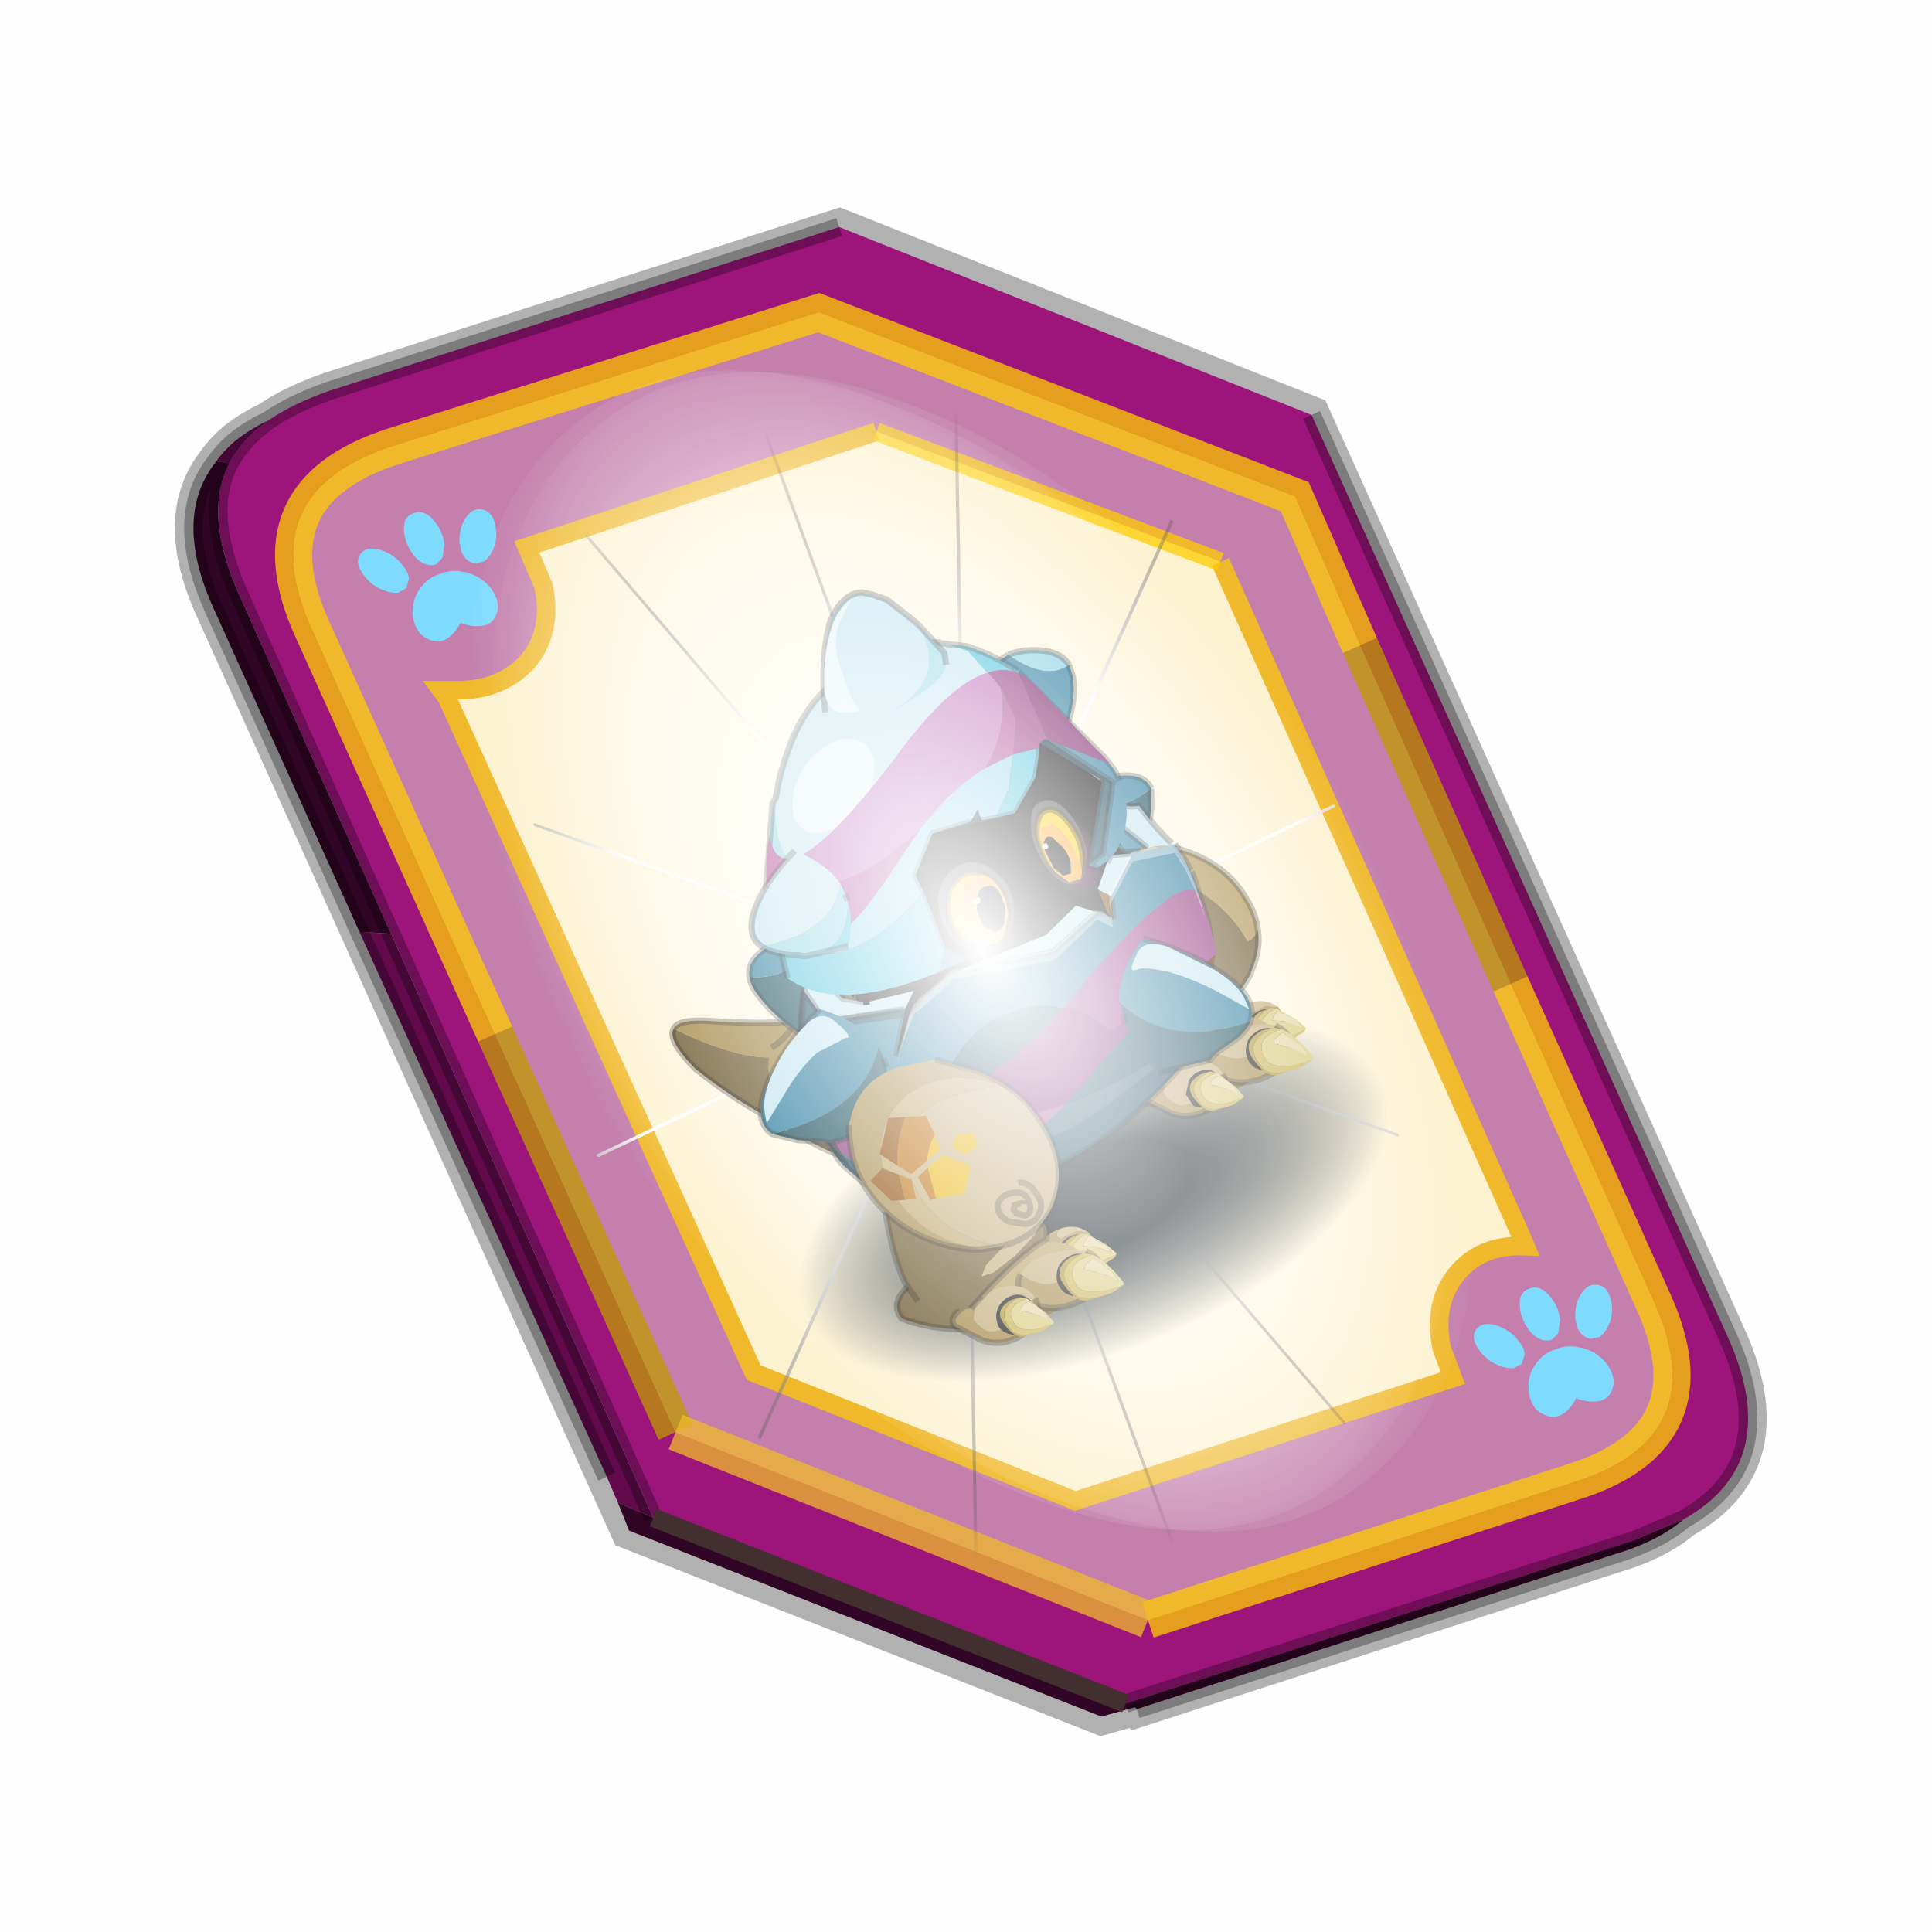 <?xml version='1.0' encoding='UTF-8'?>
<svg xmlns:xlink="http://www.w3.org/1999/xlink" xmlns="http://www.w3.org/2000/svg" version="1.1" width="60px" height="60px" viewBox="0.0 0.0 60.0 60.0"><defs><g id="c1"><path fill="#a58949" stroke="none" d="M-13.55 -7.3 Q-12.95 -7.9 -10.7 -6.9 -6.5 -4.95 -2.75 -4.0 -5.75 0.9 -13.55 -7.3"/><path fill="#6f5c33" stroke="none" d="M-2.75 -4.0 L-2.75 -4.05 -2.05 -3.9 -1.15 -3.25 -0.65 -2.4 -0.65 -2.3 Q0.4 1.05 -0.3 4.05 -0.8 5.8 -2.05 7.55 -2.5 7.6 -3.6 6.9 -9.15 2.95 -13.05 -3.7 -14.35 -6.6 -13.55 -7.3 -5.75 0.9 -2.75 -4.0"/><path fill="none" stroke="#000000" stroke-width="0.5" stroke-opacity="0.302" d="M-2.75 -4.0 L-2.75 -4.05 -2.05 -3.9 -1.15 -3.25 -0.65 -2.4 -0.65 -2.3 Q0.4 1.05 -0.3 4.05 -0.8 5.8 -2.05 7.55 -2.5 7.6 -3.6 6.9 -9.15 2.95 -13.05 -3.7 -14.35 -6.6 -13.55 -7.3 -12.95 -7.9 -10.7 -6.9 -6.5 -4.95 -2.75 -4.0"/></g><g id="c2"><g><use transform="matrix(1.0,0.0,0.0,1.0,0.0,0.0)" xlink:href="#c1"/></g></g><g id="c3"><path fill="#6f5c33" stroke="none" d="M-12.9 0.7 Q-9.65 0.85 -8.25 -0.35 -7.8 -4.0 -6.6 -8.05 -5.5 -8.9 -4.35 -9.2 -1.05 -6.8 -0.25 -2.95 0.7 1.7 -1.9 8.35 L-3.1 9.15 -6.7 8.55 -8.95 7.35 Q-10.9 5.95 -12.65 3.35 L-12.95 2.05 -12.9 1.55 -12.9 0.7"/><path fill="#a58949" stroke="none" d="M-6.6 -8.05 Q-7.8 -4.0 -8.25 -0.35 -9.65 0.85 -12.9 0.7 -12.8 -2.0 -11.7 -3.15 -8.2 -4.0 -6.6 -8.05"/><path fill="none" stroke="#000000" stroke-width="0.5" stroke-opacity="0.302" d="M-12.65 3.35 Q-10.9 5.95 -8.95 7.35 L-6.7 8.55 -3.1 9.15 -1.9 8.35 Q0.7 1.7 -0.25 -2.95 -1.05 -6.8 -4.35 -9.2 -5.5 -8.9 -6.6 -8.05 -8.2 -4.0 -11.7 -3.15"/></g><g id="c4"><g><use transform="matrix(1.0,0.0,0.0,1.0,0.0,0.0)" xlink:href="#c3"/></g></g><radialGradient gradientUnits="userSpaceOnUse" r="819.2" cx="0" cy="0" spreadMethod="pad" gradientTransform="matrix(0.017,0.0,0.0,0.017,0.0,0.0)" id="gradient1"><stop offset="0.333" stop-color="#0e171d"/><stop offset="1.0" stop-color="#101a24" stop-opacity="0.0"/></radialGradient><g id="c5"><path stroke="none" fill="url(#gradient1)" d="M10.4 -10.45 Q14.75 -6.1 14.75 0.0 14.75 6.1 10.4 10.4 6.1 14.75 0.0 14.75 -6.1 14.75 -10.45 10.4 -14.75 6.1 -14.75 0.0 -14.75 -6.1 -10.45 -10.45 -6.1 -14.75 0.0 -14.75 6.1 -14.75 10.4 -10.45"/></g><g id="c6"><g><use transform="matrix(1.0,0.0,0.0,1.0,0.0,0.0)" xlink:href="#c5"/></g></g><g id="c7"><g><use transform="matrix(1.786,0.0,-0.04,0.882,0.0,0.0)" filter="url(#filter4)" xlink:href="#c6"/></g></g><filter id="filter4"><feColorMatrix in="SourceGraphic" type="matrix" values="1.0 0.0 0.0 0.0 0.0 0.0 1.0 0.0 0.0 0.0 0.0 0.0 1.0 0.0 0.0 0.0 0.0 0.0 0.5 0.0" result="cxform"/><feComposite operator="in" in2="SourceGraphic" result="color-xform"/></filter><g id="c8"><path fill="#6f5c33" stroke="none" d="M0.2 6.55 Q-5.55 5.75 -8.9 2.8 -9.75 0.0 -2.8 0.0 3.0 0.35 7.45 3.55 3.85 6.0 0.2 6.55"/><path fill="none" stroke="#000000" stroke-width="0.5" stroke-opacity="0.302" d="M0.2 6.55 Q-5.55 5.75 -8.9 2.8 -9.75 0.0 -2.8 0.0 3.0 0.35 7.45 3.55 3.85 6.0 0.2 6.55"/><path fill="#c2ac78" stroke="none" d="M7.55 1.65 L7.1 1.45 Q6.75 1.1 6.1 1.25 L5.25 1.35 5.05 1.05 Q5.05 0.8 5.3 0.6 L5.55 0.55 Q6.45 0.6 7.05 1.1 L7.55 1.65"/><path fill="#a58949" stroke="none" d="M5.55 0.55 L5.3 0.6 Q5.05 0.8 5.05 1.05 L5.25 1.35 6.1 1.25 Q6.75 1.1 7.1 1.45 L7.55 1.65 7.75 2.45 Q7.75 3.25 7.05 3.75 6.35 4.3 5.35 4.3 4.35 4.25 3.65 3.7 2.95 3.15 2.95 2.35 2.95 1.6 3.65 1.05 4.35 0.55 5.35 0.55 L5.55 0.55"/><path fill="#1e1e1e" stroke="none" d="M7.1 3.65 Q6.7 4.05 6.15 4.05 5.55 4.05 5.15 3.6 4.7 3.25 4.7 2.7 4.7 2.15 5.15 1.7 5.55 1.4 6.15 1.4 6.7 1.4 7.1 1.75 7.6 2.2 7.6 2.75 7.6 3.3 7.1 3.65"/><path fill="#d8ca7c" stroke="none" d="M7.35 1.7 L8.55 3.1 8.95 3.85 9.0 3.95 9.0 4.0 9.0 4.05 Q6.85 4.35 6.1 3.55 5.3 2.05 6.95 1.75 L7.35 1.7 M8.7 3.8 L8.45 3.1 7.4 1.95 7.0 2.15 6.7 2.5 7.05 2.65 Q7.55 2.85 7.95 3.15 L8.7 3.8"/><path fill="#cbb356" stroke="none" d="M9.0 4.05 Q8.8 4.3 8.2 4.35 L8.1 4.4 7.8 4.45 Q6.35 4.5 5.8 3.9 4.5 1.9 6.85 1.5 L7.0 1.55 7.35 1.7 6.95 1.75 Q5.3 2.05 6.1 3.55 6.85 4.35 9.0 4.05"/><path fill="#e3d6a4" stroke="none" d="M8.7 3.8 L7.95 3.15 Q7.55 2.85 7.05 2.65 L6.7 2.5 7.0 2.15 7.4 1.95 8.45 3.1 8.7 3.8"/><path fill="#ae9637" stroke="none" d="M7.8 4.45 L6.45 4.5 Q5.8 4.45 5.2 3.15 4.65 1.85 6.05 1.5 L6.85 1.5 Q4.5 1.9 5.8 3.9 6.35 4.5 7.8 4.45"/><path fill="#b69a5a" stroke="none" d="M-2.85 4.1 L-2.9 3.65 Q-2.9 2.45 -1.55 1.6 -0.15 0.7 1.85 0.7 3.75 0.7 5.2 1.6 6.2 2.25 6.45 3.1 2.8 5.4 -2.85 4.1"/><path fill="#6f5c33" stroke="none" d="M6.45 3.1 L6.55 3.65 Q6.55 4.9 5.2 5.7 3.75 6.6 1.85 6.6 -0.15 6.6 -1.55 5.7 -2.7 5.05 -2.85 4.1 2.8 5.4 6.45 3.1"/><path fill="#a58949" stroke="none" d="M6.8 2.95 L6.95 3.15 Q7.6 3.85 7.45 4.7 7.3 5.55 6.45 6.0 5.6 6.55 4.3 6.55 3.05 6.55 2.1 6.0 1.1 5.45 0.75 4.3 0.55 3.45 1.25 2.85 3.6 6.1 6.8 2.95"/><path fill="#c2ac78" stroke="none" d="M1.25 2.85 L1.7 2.5 Q2.9 1.85 4.6 2.2 6.1 2.45 6.8 2.95 3.6 6.1 1.25 2.85"/><path fill="none" stroke="#000000" stroke-width="0.5" stroke-opacity="0.302" d="M6.8 2.95 L6.95 3.15 Q7.6 3.85 7.45 4.7 7.3 5.55 6.45 6.0 5.6 6.55 4.3 6.55 3.05 6.55 2.1 6.0 1.1 5.45 0.75 4.3 0.55 3.45 1.25 2.85"/><path fill="#1e1e1e" stroke="none" d="M6.5 5.85 L5.25 6.15 Q4.55 6.1 4.05 5.5 3.7 4.95 3.8 4.3 3.95 3.65 4.45 3.2 5.1 2.8 5.8 2.85 6.5 2.95 6.9 3.55 7.35 4.1 7.2 4.75 7.1 5.4 6.5 5.85"/><path fill="#a58949" stroke="none" d="M1.5 5.1 L1.5 5.55 Q1.3 6.4 0.45 6.9 -0.45 7.5 -1.5 7.4 -2.55 7.35 -3.4 6.65 L-4.9 5.05 Q-5.55 4.15 -3.65 3.7 L-2.25 3.45 Q-2.95 3.8 -3.45 4.85 -2.9 7.8 1.5 5.1"/><path fill="#c2ac78" stroke="none" d="M-2.25 3.45 L-0.7 3.35 Q0.35 3.45 1.0 4.05 1.45 4.55 1.5 5.1 -2.9 7.8 -3.45 4.85 -2.95 3.8 -2.25 3.45"/><path fill="none" stroke="#000000" stroke-width="0.5" stroke-opacity="0.302" d="M1.5 5.1 L1.5 5.55 Q1.3 6.4 0.45 6.9 -0.45 7.5 -1.5 7.4 -2.55 7.35 -3.4 6.65 L-4.9 5.05 Q-5.55 4.15 -3.65 3.7 L-2.25 3.45"/><path fill="#1e1e1e" stroke="none" d="M0.55 6.8 L-0.6 7.1 Q-1.2 7.05 -1.6 6.65 L-1.85 5.6 -1.2 4.6 Q-0.65 4.2 -0.05 4.25 0.6 4.3 0.95 4.75 1.3 5.25 1.2 5.85 L0.55 6.8"/><path fill="#d8ca7c" stroke="none" d="M7.15 3.4 Q7.8 4.0 8.35 5.3 L8.7 6.25 8.7 6.4 8.7 6.55 Q6.0 6.6 5.2 5.5 4.6 3.5 6.6 3.4 L7.15 3.4 M6.6 3.85 Q6.2 4.0 6.2 4.3 L6.6 4.55 7.6 5.3 8.4 6.15 8.2 5.3 7.15 3.7 6.6 3.85"/><path fill="#cbb356" stroke="none" d="M7.2 6.8 Q5.3 6.75 4.75 5.95 3.55 3.3 6.5 3.05 L6.75 3.15 7.15 3.4 6.6 3.4 Q4.6 3.5 5.2 5.5 6.0 6.6 8.7 6.55 L7.65 6.8 7.5 6.8 7.2 6.8"/><path fill="#e3d6a4" stroke="none" d="M6.6 3.85 L7.15 3.7 8.2 5.3 8.4 6.15 7.6 5.3 6.6 4.55 6.2 4.3 Q6.2 4.0 6.6 3.85"/><path fill="#ae9637" stroke="none" d="M7.2 6.8 L5.5 6.7 Q4.65 6.55 4.2 4.9 3.75 3.25 5.65 2.95 L6.5 3.05 Q3.55 3.3 4.75 5.95 5.3 6.75 7.2 6.8"/><path fill="#d8ca7c" stroke="none" d="M1.1 4.85 L2.1 6.45 2.4 7.25 2.45 7.35 2.4 7.45 Q0.15 7.55 -0.5 6.6 -1.0 4.95 0.65 4.85 L1.1 4.85 M0.65 5.2 Q0.3 5.35 0.3 5.6 L0.65 5.8 1.5 6.45 2.15 7.15 2.0 6.45 Q1.75 5.7 1.1 5.1 L0.65 5.2"/><path fill="#cbb356" stroke="none" d="M1.15 7.7 Q-0.4 7.65 -0.9 6.95 -1.85 4.75 0.6 4.55 L0.75 4.65 1.1 4.85 0.65 4.85 Q-1.0 4.95 -0.5 6.6 0.15 7.55 2.4 7.45 L1.5 7.7 1.4 7.7 1.15 7.7"/><path fill="#e3d6a4" stroke="none" d="M0.65 5.2 L1.1 5.1 Q1.75 5.7 2.0 6.45 L2.15 7.15 1.5 6.45 0.65 5.8 0.3 5.6 Q0.3 5.35 0.65 5.2"/><path fill="#ae9637" stroke="none" d="M1.15 7.7 L-0.25 7.6 Q-0.95 7.45 -1.35 6.1 -1.75 4.75 -0.15 4.5 L0.6 4.55 Q-1.85 4.75 -0.9 6.95 -0.4 7.65 1.15 7.7"/></g><g id="c9"><g><use transform="matrix(1.0,0.0,0.0,1.0,0.0,0.0)" xlink:href="#c8"/></g></g><g id="c10"><path fill="#6f5c33" stroke="none" d="M-5.6 6.9 L-6.05 5.45 Q-6.25 3.4 -5.5 0.2 -0.45 -0.2 4.75 0.2 L5.15 4.45 Q6.65 4.8 5.75 6.05 3.15 6.4 -1.9 8.7 -3.95 8.25 -5.6 6.9"/><path fill="none" stroke="#000000" stroke-width="0.5" stroke-opacity="0.302" d="M-5.6 6.9 L-6.05 5.45 Q-6.25 3.4 -5.5 0.2 -0.45 -0.2 4.75 0.2 L5.15 4.45 Q6.65 4.8 5.75 6.05 3.15 6.4 -1.9 8.7"/><path fill="#c2ac78" stroke="none" d="M2.55 5.4 L4.7 4.8 5.7 4.9 5.0 5.5 2.95 6.35 0.85 6.9 -0.15 6.85 0.55 6.2 2.55 5.4"/></g><g id="c11"><g><use transform="matrix(1.0,0.0,0.0,1.0,0.0,0.0)" xlink:href="#c10"/></g></g><g id="c12"><path fill="#b19657" stroke="none" d="M8.9 10.6 Q8.25 11.25 7.8 11.15 7.35 7.8 4.5 4.7 0.8 0.85 2.7 0.7 L4.85 2.0 5.25 2.3 Q8.35 4.65 8.9 7.9 9.2 9.35 8.9 10.6"/><path fill="#6f5c33" stroke="none" d="M2.7 0.7 Q0.8 0.85 4.5 4.7 7.35 7.8 7.8 11.15 8.25 11.25 8.9 10.6 8.55 12.15 7.35 13.4 L7.05 13.75 6.8 13.95 Q5.35 15.2 3.1 15.55 L1.5 15.65 Q-2.15 15.65 -5.25 13.35 -8.25 11.0 -8.9 7.8 -9.35 5.5 -7.85 2.8 L-7.4 2.25 Q-5.15 0.0 -1.5 0.0 L1.85 0.45 2.2 0.5 2.7 0.7"/><path fill="none" stroke="#000000" stroke-width="0.5" stroke-opacity="0.302" d="M8.9 10.6 Q9.2 9.35 8.9 7.9 8.35 4.65 5.25 2.3 L4.85 2.0 2.7 0.7 2.2 0.5 M-7.85 2.8 Q-9.35 5.5 -8.9 7.8 -8.25 11.0 -5.25 13.35 -2.15 15.65 1.5 15.65 L3.1 15.55 Q5.35 15.2 6.8 13.95 L7.05 13.75 7.35 13.4 Q8.55 12.15 8.9 10.6"/></g><g id="c13"><g><use transform="matrix(1.0,0.0,0.0,1.0,0.0,0.0)" xlink:href="#c12"/></g></g><g id="c14"><path fill="#194d5d" stroke="none" d="M0.0 -3.95 L2.35 -4.5 Q5.25 -1.2 9.25 -2.5 L8.7 -1.0 Q7.3 1.75 3.55 4.7 0.05 0.5 0.0 -3.95"/><path fill="#2e7e9f" stroke="none" d="M9.25 -2.5 Q5.25 -1.2 2.35 -4.5 4.6 -4.9 6.7 -4.45 9.15 -4.0 9.25 -2.5"/><path fill="none" stroke="#000000" stroke-width="0.5" stroke-opacity="0.302" d="M2.35 -4.5 L0.0 -3.95 M3.55 4.7 Q7.3 1.75 8.7 -1.0 L9.25 -2.5 M2.35 -4.5 Q4.6 -4.9 6.7 -4.45 9.15 -4.0 9.25 -2.5"/></g><g id="c15"><g><use transform="matrix(1.0,0.0,0.0,1.0,0.0,0.0)" xlink:href="#c14"/></g></g><g id="c16"><path fill="#194d5d" stroke="none" d="M-4.95 4.75 Q-7.8 1.5 -8.6 -1.4 -8.85 -2.3 -8.7 -2.95 -5.35 -1.3 -2.05 -4.35 -0.95 -4.15 0.0 -3.65 -0.9 0.8 -4.95 4.75"/><path fill="#2e7e9f" stroke="none" d="M-2.05 -4.35 Q-5.35 -1.3 -8.7 -2.95 -8.4 -4.4 -6.15 -4.7 L-2.05 -4.35"/><path fill="none" stroke="#000000" stroke-width="0.5" stroke-opacity="0.302" d="M-8.7 -2.95 Q-8.85 -2.3 -8.6 -1.4 -7.8 1.5 -4.95 4.75 M0.0 -3.65 Q-0.95 -4.15 -2.05 -4.35 M-8.7 -2.95 Q-8.4 -4.4 -6.15 -4.7 L-2.05 -4.35"/></g><g id="c17"><g><use transform="matrix(1.0,0.0,0.0,1.0,0.0,0.0)" xlink:href="#c16"/></g></g><g id="c18"><path fill="#090909" stroke="none" d="M12.2 -8.15 L12.0 -6.95 11.85 -4.5 11.95 -4.2 Q12.35 -2.95 12.45 -0.9 12.6 5.6 8.9 7.3 5.2 8.95 0.05 8.95 -5.1 8.95 -8.75 7.3 -10.05 6.75 -10.85 5.85 L-11.0 6.05 -10.85 5.8 Q-12.4 4.05 -12.3 1.15 L-12.05 -0.7 -12.05 -0.75 Q-12.4 -1.25 -12.45 -2.35 L-12.55 -5.05 -12.75 -6.15 -12.75 -6.25 Q2.95 -10.4 12.2 -8.15 M-10.85 5.85 L-10.85 5.8 -10.85 5.85"/><path fill="#c2e5ee" stroke="none" d="M12.0 -6.95 L12.2 -8.15 12.45 -8.15 Q13.45 -7.1 14.55 -6.9 15.25 -4.55 15.95 -3.15 L14.0 -3.5 12.0 -6.95 M-12.75 -6.15 L-12.55 -5.05 -14.15 -4.25 -14.15 -4.2 -16.0 -4.45 -12.75 -6.15"/><path fill="#2e7e9f" stroke="none" d="M-12.55 -5.05 L-12.45 -2.35 Q-12.4 -1.25 -12.05 -0.75 L-12.05 -0.7 -13.45 -1.85 -14.15 -4.2 -14.15 -4.25 -12.55 -5.05 M11.95 -4.2 L11.85 -4.5 12.0 -6.95 14.0 -3.5 11.95 -4.2"/><path fill="none" stroke="#000000" stroke-width="0.5" d="M12.0 -6.95 L12.2 -8.15 M-12.75 -6.25 L-12.75 -6.15 -12.55 -5.05 -12.45 -2.35 Q-12.4 -1.25 -12.05 -0.75 M11.85 -4.5 L12.0 -6.95"/><path fill="none" stroke="#000000" stroke-width="0.5" stroke-opacity="0.302" d="M-12.05 -0.75 L-12.05 -0.7 -12.3 1.15 Q-12.4 4.05 -10.85 5.8 L-10.85 5.85 Q-10.05 6.75 -8.75 7.3 -5.1 8.95 0.05 8.95 5.2 8.95 8.9 7.3 12.6 5.6 12.45 -0.9 12.35 -2.95 11.95 -4.2 L11.85 -4.5 M12.0 -6.95 L14.0 -3.5 M15.95 -3.15 Q15.25 -4.55 14.55 -6.9 13.45 -7.1 12.45 -8.15 M-14.15 -4.2 L-14.15 -4.25 -12.55 -5.05 M-16.0 -4.45 L-12.75 -6.15"/></g><g id="c19"><g><use transform="matrix(1.0,0.0,0.0,1.0,0.0,0.0)" xlink:href="#c18"/></g></g><g id="c20"><path fill="#090909" stroke="none" d="M11.4 5.75 L11.35 7.65 Q0.3 16.9 -13.15 6.5 -12.8 -3.05 -8.2 -8.65 0.05 -14.85 6.75 -9.7 8.6 -8.75 9.7 -6.15 L13.15 -0.4 11.4 5.75"/></g><g id="c21"><g><use transform="matrix(1.0,0.0,0.0,1.0,0.0,0.0)" xlink:href="#c20"/></g></g><radialGradient gradientUnits="userSpaceOnUse" r="819.2" cx="0" cy="0" spreadMethod="pad" gradientTransform="matrix(-0.002,-0.004,-0.002,0.003,-0.15,0.1)" id="gradient2"><stop offset="0.431" stop-color="#610e51"/><stop offset="1.0" stop-color="#402f3b" stop-opacity="0.0"/></radialGradient><g id="c22"><path stroke="none" fill="url(#gradient2)" d="M-2.75 -0.75 Q-2.7 0.95 -1.95 2.35 -1.15 3.85 -0.15 4.25 0.95 4.7 1.65 3.85 2.35 2.95 2.25 1.35 2.25 -0.35 1.45 -1.85 0.75 -3.3 -0.35 -3.7 -1.35 -4.1 -2.05 -3.25 -2.75 -2.4 -2.75 -0.75"/><path fill="#474747" stroke="none" d="M0.35 -2.85 Q0.8 -1.95 0.9 -0.7 0.9 0.5 0.5 1.3 0.1 2.2 -0.55 2.15 -1.2 2.1 -1.7 1.25 -2.2 0.35 -2.2 -0.9 -2.25 -2.15 -1.8 -2.95 -1.35 -3.75 -0.75 -3.75 -0.05 -3.7 0.35 -2.85 M1.25 -0.9 Q1.2 -2.45 0.6 -3.55 0.0 -4.6 -0.8 -4.5 -1.55 -4.65 -2.1 -3.55 -2.6 -2.5 -2.55 -1.1 -2.5 0.4 -1.95 1.45 -1.35 2.55 -0.6 2.6 0.2 2.6 0.75 1.5 1.3 0.55 1.25 -0.9"/><path fill="#ffcc00" stroke="none" d="M0.35 -2.85 Q-0.05 -3.7 -0.75 -3.75 -1.35 -3.75 -1.8 -2.95 -2.25 -2.15 -2.2 -0.9 -2.2 0.35 -1.7 1.25 -1.2 2.1 -0.55 2.15 0.1 2.2 0.5 1.3 0.9 0.5 0.9 -0.7 0.8 -1.95 0.35 -2.85"/><path fill="none" stroke="#332300" stroke-width="0.5" stroke-opacity="0.541" d="M0.35 -2.85 Q0.8 -1.95 0.9 -0.7 0.9 0.5 0.5 1.3 0.1 2.2 -0.55 2.15 -1.2 2.1 -1.7 1.25 -2.2 0.35 -2.2 -0.9 -2.25 -2.15 -1.8 -2.95 -1.35 -3.75 -0.75 -3.75 -0.05 -3.7 0.35 -2.85"/><path fill="#ffa226" stroke="none" d="M-1.65 -2.55 Q-2.05 -2.2 -2.05 -1.05 -2.15 -0.2 -1.9 0.7 L-1.85 0.85 -1.75 1.25 -1.05 2.3 -0.1 2.4 Q0.3 2.0 0.35 1.05 L0.15 -0.85 0.1 -1.0 Q-0.25 -2.1 -0.7 -2.5 L-1.65 -2.55"/><path fill="#000000" stroke="none" d="M-0.5 -0.45 L-0.55 -0.55 -1.05 -1.55 Q-1.4 -1.85 -1.65 -1.55 -2.0 -1.35 -1.95 -0.6 L-1.8 0.65 -1.8 0.7 -1.8 0.8 -1.3 1.65 -0.65 1.7 -0.35 0.8 Q-0.3 0.15 -0.5 -0.45 M-0.9 -0.15 L-0.9 -0.1 -0.9 -0.2 -0.9 -0.15"/><path fill="#1d5bb8" stroke="none" d="M-0.9 -0.15 L-0.9 -0.2 -0.9 -0.1 -0.9 -0.15"/><path fill="#ffffff" stroke="none" d="M-1.95 -0.9 L-1.8 -0.8 -1.6 -0.9 -1.6 -1.1 -1.65 -1.25 -1.85 -1.3 -2.0 -1.25 -2.1 -1.05 -1.95 -0.9"/></g><g id="c23"><g><use transform="matrix(1.0,0.0,0.0,1.0,0.0,0.0)" xlink:href="#c22"/></g></g><radialGradient gradientUnits="userSpaceOnUse" r="819.2" cx="0" cy="0" spreadMethod="pad" gradientTransform="matrix(0.002,-0.005,0.004,0.002,0.0,0.05)" id="gradient3"><stop offset="0.431" stop-color="#610e51"/><stop offset="1.0" stop-color="#402f3b" stop-opacity="0.0"/></radialGradient><g id="c24"><path stroke="none" fill="url(#gradient3)" d="M3.65 -1.9 Q4.0 -0.2 3.15 1.5 2.35 3.25 0.85 4.1 -0.7 5.0 -1.95 4.45 -3.2 3.95 -3.5 2.3 -3.8 0.65 -3.0 -1.1 -2.15 -2.85 -0.65 -3.65 0.8 -4.55 2.05 -4.0 3.3 -3.45 3.65 -1.9"/><path fill="#ffcc00" stroke="none" d="M-2.1 -2.4 Q-1.6 -3.4 -0.65 -3.75 0.25 -4.05 1.15 -3.45 2.0 -2.85 2.2 -1.65 2.4 -0.4 1.9 0.7 1.35 1.75 0.35 2.05 -0.55 2.4 -1.4 1.7 -2.2 1.1 -2.45 -0.05 -2.65 -1.3 -2.1 -2.4"/><path fill="#474747" stroke="none" d="M-3.05 -0.1 Q-3.3 -1.6 -2.7 -2.95 -1.95 -4.25 -0.8 -4.55 0.4 -4.95 1.45 -4.2 2.45 -3.35 2.75 -1.95 3.0 -0.5 2.35 0.8 1.65 2.1 0.5 2.5 -0.7 2.8 -1.75 2.0 -2.8 1.25 -3.05 -0.1 M-2.1 -2.4 Q-2.65 -1.3 -2.45 -0.05 -2.2 1.1 -1.4 1.7 -0.55 2.4 0.35 2.05 1.35 1.75 1.9 0.7 2.4 -0.4 2.2 -1.65 2.0 -2.85 1.15 -3.45 0.25 -4.05 -0.65 -3.75 -1.6 -3.4 -2.1 -2.4"/><path fill="none" stroke="#332300" stroke-width="0.5" stroke-opacity="0.541" d="M-2.1 -2.4 Q-2.65 -1.3 -2.45 -0.05 -2.2 1.1 -1.4 1.7 -0.55 2.4 0.35 2.05 1.35 1.75 1.9 0.7 2.4 -0.4 2.2 -1.65 2.0 -2.85 1.15 -3.45 0.25 -4.05 -0.65 -3.75 -1.6 -3.4 -2.1 -2.4"/><path fill="#ffa226" stroke="none" d="M1.05 -3.3 Q1.75 -3.1 2.05 -2.0 2.35 -1.2 2.15 -0.2 L2.1 -0.05 2.05 0.4 1.25 1.7 Q0.6 2.4 -0.15 2.15 -0.8 1.95 -1.15 1.1 L-1.3 -0.85 -1.25 -1.0 -0.4 -2.85 Q0.35 -3.45 1.05 -3.3"/><path fill="#000000" stroke="none" d="M-0.2 -0.75 L-0.2 -0.85 0.4 -2.05 Q0.9 -2.5 1.3 -2.3 1.8 -2.3 2.0 -1.55 L2.05 -0.25 2.0 -0.2 2.0 -0.1 1.5 0.95 Q1.05 1.4 0.55 1.3 L-0.15 0.6 -0.2 -0.75 M0.45 -0.6 L0.5 -0.65 0.45 -0.6"/><path fill="#1d5bb8" stroke="none" d="M0.45 -0.6 L0.5 -0.65 0.45 -0.6"/><path fill="#ffffff" stroke="none" d="M0.35 -1.4 Q0.25 -1.25 0.05 -1.25 L-0.2 -1.25 -0.35 -1.45 -0.25 -1.6 0.0 -1.75 0.3 -1.75 0.4 -1.55 0.35 -1.4"/></g><g id="c25"><g><use transform="matrix(1.0,0.0,0.0,1.0,0.0,0.0)" xlink:href="#c24"/></g></g><g id="c26"><path fill="#2e7e9f" stroke="none" d="M13.65 -10.5 L17.05 -10.0 17.2 -9.5 17.15 -9.35 17.35 -8.65 17.5 -7.6 17.5 -7.45 17.55 -7.2 Q17.5 -0.9 6.65 2.25 4.0 -2.45 -0.35 -2.0 -3.8 -2.2 -7.15 1.45 -13.45 0.85 -16.75 -4.85 -16.05 -7.15 -14.8 -9.65 L-14.85 -9.45 -14.15 -6.6 -7.8 -5.3 -9.8 -2.0 -8.55 -3.45 -7.65 -4.65 -6.45 -5.45 -3.3 -6.65 4.95 -5.4 9.3 -7.1 9.75 -6.8 10.1 -6.45 10.25 -6.3 10.35 -6.15 10.8 -7.9 13.65 -10.5"/><path fill="#c2e5ee" stroke="none" d="M10.0 -8.8 L11.45 -10.55 11.95 -10.95 11.95 -11.0 13.65 -10.5 10.8 -7.9 10.0 -8.8 M-14.8 -9.65 L-14.8 -9.75 -12.95 -9.65 -12.2 -7.85 -10.75 -7.0 -10.25 -6.85 -6.65 -6.4 -7.8 -5.3 -14.15 -6.6 -14.85 -9.45 -14.8 -9.65 M-3.3 -6.65 L4.85 -6.85 7.9 -8.2 9.3 -7.1 4.95 -5.4 -3.3 -6.65"/><path fill="#6d3d0b" stroke="none" d="M10.1 -6.45 L10.0 -8.8 10.8 -7.9 10.35 -6.15 10.3 -6.4 10.25 -6.3 10.1 -6.45"/><path fill="#194d5d" stroke="none" d="M17.55 -7.2 L17.35 -3.4 Q17.0 -0.75 15.5 1.75 14.3 4.35 13.1 5.5 11.9 6.7 7.6 8.55 3.3 10.45 -2.4 10.9 -8.15 11.25 -12.1 9.0 -16.05 6.75 -15.85 6.5 L-16.9 4.6 -16.9 4.5 -16.95 4.45 -16.95 4.35 -17.05 4.1 Q-18.05 -0.1 -16.75 -4.85 -13.45 0.85 -7.15 1.45 -3.8 -2.2 -0.35 -2.0 4.0 -2.45 6.65 2.25 17.5 -0.9 17.55 -7.2"/><path fill="none" stroke="#000000" stroke-width="0.5" stroke-opacity="0.302" d="M11.45 -10.55 L11.95 -10.95 M11.95 -11.0 L13.65 -10.5 M17.05 -10.0 L17.2 -9.5 M17.15 -9.35 L17.35 -8.65 17.5 -7.6 M17.5 -7.45 L17.55 -7.2 17.35 -3.4 Q17.0 -0.75 15.5 1.75 14.3 4.35 13.1 5.5 11.9 6.7 7.6 8.55 3.3 10.45 -2.4 10.9 -8.15 11.25 -12.1 9.0 -16.05 6.75 -15.85 6.5 L-16.9 4.6 M-16.9 4.5 L-16.95 4.45 -16.95 4.35 -17.05 4.1 Q-18.05 -0.1 -16.75 -4.85 -16.05 -7.15 -14.8 -9.65 L-14.8 -9.75 M-12.95 -9.65 L-12.2 -7.85 -10.75 -7.0 M-7.8 -5.3 L-9.8 -2.0 -8.55 -3.45 M-7.65 -4.65 L-6.45 -5.45 M9.3 -7.1 L9.75 -6.8 10.1 -6.45 10.25 -6.3 M10.35 -6.15 L10.8 -7.9 M9.3 -7.1 L4.95 -5.4 -3.3 -6.65 M10.35 -6.15 L10.25 -6.3 M-7.8 -5.3 L-14.15 -6.6 -14.85 -9.45 -14.8 -9.65"/><path fill="none" stroke="#000000" stroke-width="0.5" d="M11.95 -10.95 L11.95 -11.0 M-10.75 -7.0 L-10.25 -6.85"/><path fill="#92347e" stroke="none" d="M4.25 -1.0 L4.35 -1.05 Q9.8 -4.2 12.95 -5.45 L15.15 -6.15 Q16.9 -6.55 17.35 -5.75 L17.45 -4.9 Q17.45 -2.65 17.05 -0.6 L14.95 0.15 14.7 0.2 Q13.55 0.3 11.7 1.15 L6.9 2.15 Q5.9 0.15 4.25 -1.0 M1.65 6.3 Q-2.25 8.15 -5.45 8.7 L-6.15 8.8 Q-10.25 8.35 -13.4 6.35 -12.05 6.25 -10.65 1.9 L-10.6 1.9 Q-5.8 6.2 1.65 6.3"/><path fill="#6c2206" fill-opacity="0.792" d="M17.05 -0.6 L16.15 0.45 Q15.85 0.05 14.95 0.15 L17.05 -0.6"/><path fill="#7a226a" stroke="none" d="M11.7 1.15 Q8.5 2.4 3.4 5.4 L1.8 6.2 1.65 6.3 Q-5.8 6.2 -10.6 1.9 -5.05 3.9 4.25 -1.0 5.9 0.15 6.9 2.15 L11.7 1.15 M-6.15 8.8 Q-12.0 9.5 -15.35 5.65 L-17.1 2.9 -17.5 2.0 Q-17.5 -1.25 -17.1 -4.75 L-14.85 -1.3 -14.5 -0.8 Q-12.9 1.1 -10.65 1.9 -12.05 6.25 -13.4 6.35 -10.25 8.35 -6.15 8.8"/><path fill="#ffffff" fill-opacity="0.102" d="M1.1 8.35 L-4.75 8.85 Q-9.55 9.0 -11.45 8.2 -14.0 7.2 -15.55 5.1 -17.1 3.85 -17.25 2.15 L-17.25 2.1 Q-17.3 0.25 -16.6 -1.9 L-8.9 3.45 Q-7.0 4.7 -4.9 5.4 -0.75 6.75 4.15 6.35 8.4 6.1 13.15 4.55 6.95 7.35 1.1 8.35"/><path fill="#ffffff" fill-opacity="0.4" d="M17.05 -10.15 L17.0 -9.8 17.15 -9.7 17.15 -9.55 17.1 -9.4 17.3 -8.85 Q17.6 -6.1 17.2 -3.6 17.35 -5.75 17.1 -8.05 L16.9 -8.65 16.95 -8.85 16.95 -8.95 16.85 -8.95 16.85 -9.35 13.4 -9.9 10.6 -7.4 10.4 -6.7 10.45 -7.35 10.75 -8.15 13.6 -10.65 17.05 -10.15 M-3.3 -6.9 L4.9 -5.55 9.2 -7.3 9.75 -7.0 10.1 -6.4 10.3 -6.35 10.05 -5.55 9.45 -6.15 9.1 -6.55 4.75 -4.7 -3.4 -6.15 Q-3.8 -5.9 -4.25 -5.8 L-4.35 -5.7 -6.7 -4.85 -6.8 -4.8 -7.2 -4.7 -7.85 -4.05 -10.0 -1.4 -7.65 -4.75 -7.0 -5.4 Q-6.8 -5.4 -6.65 -5.55 L-6.55 -5.65 -4.2 -6.45 -3.3 -6.9"/><path fill="#000000" fill-opacity="0.4" d="M-15.3 -9.3 L-15.15 -9.5 -14.9 -9.55 -14.15 -6.85 -7.85 -5.45 -8.25 -4.7 -14.25 -6.05 Q-18.45 -3.2 -16.25 5.4 L-17.1 3.9 Q-17.6 2.85 -17.55 -1.15 -17.5 -5.15 -15.3 -9.2 L-15.3 -9.3"/></g><g id="c27"><g><use transform="matrix(1.0,0.0,0.0,1.0,0.0,0.0)" xlink:href="#c26"/></g></g><g id="c28"><path fill="#2e7e9f" stroke="none" d="M-3.4 -5.35 Q-0.7 -3.3 -0.05 -0.85 -3.05 3.65 -10.5 2.65 -11.4 1.4 -10.1 -0.45 -7.9 -3.25 -3.4 -5.35"/><path fill="#194d5d" stroke="none" d="M-0.05 -0.85 L0.0 0.15 -0.05 0.9 Q-0.2 2.9 -1.75 5.25 L-6.35 5.0 -7.15 4.55 -8.75 3.85 -10.5 2.65 Q-3.05 3.65 -0.05 -0.85"/><path fill="none" stroke="#000000" stroke-width="0.5" stroke-opacity="0.302" d="M0.0 0.15 L-0.05 0.9 M-1.75 5.25 L-6.35 5.0 -7.15 4.55 -8.75 3.85 -10.5 2.65 Q-11.4 1.4 -10.1 -0.45 -7.9 -3.25 -3.4 -5.35"/><path fill="#c2e5ee" stroke="none" d="M-2.5 -3.8 Q-3.25 -5.45 -5.1 -4.45 -7.0 -3.55 -8.45 -2.15 -9.9 -0.8 -10.35 0.45 L-10.6 1.7 -8.6 0.15 Q-6.65 -1.45 -4.85 -2.15 L-2.3 -2.45 Q-1.6 -2.15 -2.5 -3.8"/></g><g id="c29"><g><use transform="matrix(1.0,0.0,0.0,1.0,0.0,0.0)" xlink:href="#c28"/></g></g><g id="c30"><path fill="#2e7e9f" stroke="none" d="M9.45 3.75 Q2.5 3.55 0.15 -1.45 1.05 -3.8 3.75 -5.5 7.7 -2.55 9.35 0.4 10.45 2.55 9.45 3.75"/><path fill="#194d5d" stroke="none" d="M0.1 -0.4 L0.15 -1.45 Q2.5 3.55 9.45 3.75 8.9 4.35 7.8 4.7 L6.2 5.1 Q5.7 5.25 5.4 5.5 L1.1 5.0 Q-0.1 2.45 0.0 0.35 L0.1 -0.4"/><path fill="none" stroke="#000000" stroke-width="0.5" stroke-opacity="0.302" d="M0.1 -0.4 L0.0 0.35 M1.1 5.0 L5.4 5.5 Q5.7 5.25 6.2 5.1 L7.8 4.7 Q8.9 4.35 9.45 3.75 M3.75 -5.5 Q7.7 -2.55 9.35 0.4 10.45 2.55 9.45 3.75"/><path fill="#c2e5ee" stroke="none" d="M2.75 -4.4 Q3.7 -5.55 5.4 -4.15 L8.25 -1.1 Q9.45 0.5 9.65 1.7 L9.7 2.8 8.05 0.85 Q6.4 -1.05 4.75 -2.25 3.05 -3.4 2.35 -3.35 1.6 -3.35 2.75 -4.4"/></g><g id="c31"><g><use transform="matrix(1.0,0.0,0.0,1.0,0.0,0.0)" xlink:href="#c30"/></g></g><g id="c32"><path fill="#6f5c33" stroke="none" d="M0.2 6.55 Q-5.55 5.75 -8.9 2.8 -9.75 0.0 -2.8 0.0 3.0 0.35 7.45 3.55 3.85 6.0 0.2 6.55"/><path fill="none" stroke="#000000" stroke-width="0.5" stroke-opacity="0.302" d="M0.2 6.55 Q-5.55 5.75 -8.9 2.8 -9.75 0.0 -2.8 0.0 3.0 0.35 7.45 3.55 3.85 6.0 0.2 6.55"/><path fill="#a58949" stroke="none" d="M5.55 0.55 L5.3 0.6 Q5.05 0.8 5.05 1.05 L5.25 1.35 6.1 1.25 Q6.75 1.1 7.1 1.45 L7.55 1.65 7.75 2.45 Q7.75 3.25 7.05 3.75 6.35 4.3 5.35 4.3 4.35 4.25 3.65 3.7 2.95 3.15 2.95 2.35 2.95 1.6 3.65 1.05 4.35 0.55 5.35 0.55 L5.55 0.55"/><path fill="#c2ac78" stroke="none" d="M7.55 1.65 L7.1 1.45 Q6.75 1.1 6.1 1.25 L5.25 1.35 5.05 1.05 Q5.05 0.8 5.3 0.6 L5.55 0.55 Q6.45 0.6 7.05 1.1 L7.55 1.65"/><path fill="#1e1e1e" stroke="none" d="M7.1 3.65 Q6.7 4.05 6.15 4.05 5.55 4.05 5.15 3.6 4.7 3.25 4.7 2.7 4.7 2.15 5.15 1.7 5.55 1.4 6.15 1.4 6.7 1.4 7.1 1.75 7.6 2.2 7.6 2.75 7.6 3.3 7.1 3.65"/><path fill="#d8ca7c" stroke="none" d="M7.35 1.7 L8.55 3.1 8.95 3.85 9.0 3.95 9.0 4.0 9.0 4.05 Q6.85 4.35 6.1 3.55 5.3 2.05 6.95 1.75 L7.35 1.7 M8.7 3.8 L8.45 3.1 7.4 1.95 7.0 2.15 6.7 2.5 7.05 2.65 Q7.55 2.85 7.95 3.15 L8.7 3.8"/><path fill="#cbb356" stroke="none" d="M9.0 4.05 Q8.8 4.3 8.2 4.35 L8.1 4.4 7.8 4.45 Q6.35 4.5 5.8 3.9 4.5 1.9 6.85 1.5 L7.0 1.55 7.35 1.7 6.95 1.75 Q5.3 2.05 6.1 3.55 6.85 4.35 9.0 4.05"/><path fill="#e3d6a4" stroke="none" d="M8.7 3.8 L7.95 3.15 Q7.55 2.85 7.05 2.65 L6.7 2.5 7.0 2.15 7.4 1.95 8.45 3.1 8.7 3.8"/><path fill="#ae9637" stroke="none" d="M7.8 4.45 L6.45 4.5 Q5.8 4.45 5.2 3.15 4.65 1.85 6.05 1.5 L6.85 1.5 Q4.5 1.9 5.8 3.9 6.35 4.5 7.8 4.45"/><path fill="#b69a5a" stroke="none" d="M-2.85 4.15 L-2.9 3.7 Q-2.9 2.5 -1.55 1.65 -0.15 0.75 1.85 0.75 3.75 0.75 5.2 1.65 6.2 2.3 6.45 3.15 2.8 5.45 -2.85 4.15"/><path fill="#6f5c33" stroke="none" d="M6.45 3.15 L6.55 3.7 Q6.55 4.95 5.2 5.75 3.75 6.65 1.85 6.65 -0.15 6.65 -1.55 5.75 -2.7 5.1 -2.85 4.15 2.8 5.45 6.45 3.15"/><path fill="#a58949" stroke="none" d="M6.8 2.95 L6.95 3.15 Q7.6 3.85 7.45 4.7 7.3 5.55 6.45 6.0 5.6 6.55 4.3 6.55 3.05 6.55 2.1 6.0 1.1 5.45 0.75 4.3 0.55 3.45 1.25 2.85 3.6 6.1 6.8 2.95"/><path fill="#c2ac78" stroke="none" d="M1.25 2.85 L1.7 2.5 Q2.9 1.85 4.6 2.2 6.1 2.45 6.8 2.95 3.6 6.1 1.25 2.85"/><path fill="none" stroke="#000000" stroke-width="0.5" stroke-opacity="0.302" d="M6.8 2.95 L6.95 3.15 Q7.6 3.85 7.45 4.7 7.3 5.55 6.45 6.0 5.6 6.55 4.3 6.55 3.05 6.55 2.1 6.0 1.1 5.45 0.75 4.3 0.55 3.45 1.25 2.85"/><path fill="#1e1e1e" stroke="none" d="M6.5 5.85 L5.25 6.15 Q4.55 6.1 4.05 5.5 3.7 4.95 3.8 4.3 3.95 3.65 4.45 3.2 5.1 2.8 5.8 2.85 6.5 2.95 6.9 3.55 7.35 4.1 7.2 4.75 7.1 5.4 6.5 5.85"/><path fill="#a58949" stroke="none" d="M1.65 5.05 L1.65 5.55 Q1.45 6.45 0.55 7.0 -0.35 7.6 -1.5 7.5 -2.6 7.45 -3.5 6.7 L-5.05 5.0 Q-5.7 4.1 -3.75 3.6 L-2.25 3.35 Q-3.0 3.7 -3.55 4.85 -2.95 7.9 1.65 5.05"/><path fill="#c2ac78" stroke="none" d="M-2.25 3.35 L-0.65 3.25 Q0.45 3.35 1.15 4.0 1.6 4.5 1.65 5.05 -2.95 7.9 -3.55 4.85 -3.0 3.7 -2.25 3.35"/><path fill="none" stroke="#000000" stroke-width="0.5" stroke-opacity="0.302" d="M1.65 5.05 L1.65 5.55 Q1.45 6.45 0.55 7.0 -0.35 7.6 -1.5 7.5 -2.6 7.45 -3.5 6.7 L-5.05 5.0 Q-5.7 4.1 -3.75 3.6 L-2.25 3.35"/><path fill="#1e1e1e" stroke="none" d="M0.65 6.9 L-0.55 7.25 Q-1.2 7.2 -1.6 6.7 -2.0 6.25 -1.85 5.6 -1.75 5.0 -1.2 4.55 -0.6 4.15 0.05 4.2 0.7 4.25 1.05 4.75 1.45 5.2 1.35 5.8 1.2 6.45 0.65 6.9"/><path fill="#d8ca7c" stroke="none" d="M7.15 3.4 Q7.8 4.0 8.35 5.3 L8.7 6.25 8.7 6.4 8.7 6.55 Q6.0 6.6 5.2 5.5 4.6 3.5 6.6 3.4 L7.15 3.4 M6.6 3.85 Q6.2 4.0 6.2 4.3 L6.6 4.55 7.6 5.3 8.4 6.15 8.2 5.3 7.15 3.7 6.6 3.85"/><path fill="#cbb356" stroke="none" d="M6.5 3.05 L6.75 3.15 7.15 3.4 6.6 3.4 Q4.6 3.5 5.2 5.5 6.0 6.6 8.7 6.55 L7.65 6.8 7.5 6.8 7.2 6.8 Q5.3 6.75 4.75 5.95 3.55 3.3 6.5 3.05"/><path fill="#e3d6a4" stroke="none" d="M6.6 3.85 L7.15 3.7 8.2 5.3 8.4 6.15 7.6 5.3 6.6 4.55 6.2 4.3 Q6.2 4.0 6.6 3.85"/><path fill="#ae9637" stroke="none" d="M7.2 6.8 L5.5 6.7 Q4.65 6.55 4.2 4.9 3.75 3.25 5.65 2.95 L6.5 3.05 Q3.55 3.3 4.75 5.95 5.3 6.75 7.2 6.8"/><path fill="#d8ca7c" stroke="none" d="M1.05 4.85 L2.05 6.45 2.35 7.25 2.4 7.35 2.35 7.45 Q0.1 7.55 -0.55 6.6 -1.05 4.95 0.6 4.85 L1.05 4.85 M0.6 5.2 Q0.25 5.35 0.25 5.6 L0.6 5.8 1.45 6.45 2.1 7.15 1.95 6.45 Q1.7 5.7 1.05 5.1 L0.6 5.2"/><path fill="#cbb356" stroke="none" d="M0.55 4.55 L0.7 4.65 1.05 4.85 0.6 4.85 Q-1.05 4.95 -0.55 6.6 0.1 7.55 2.35 7.45 L1.45 7.7 1.35 7.7 1.1 7.7 Q-0.45 7.65 -0.95 6.95 -1.9 4.75 0.55 4.55"/><path fill="#e3d6a4" stroke="none" d="M0.6 5.2 L1.05 5.1 Q1.7 5.7 1.95 6.45 L2.1 7.15 1.45 6.45 0.6 5.8 0.25 5.6 Q0.25 5.35 0.6 5.2"/><path fill="#ae9637" stroke="none" d="M1.1 7.7 L-0.3 7.6 Q-1.0 7.45 -1.4 6.1 -1.8 4.75 -0.2 4.5 L0.55 4.55 Q-1.9 4.75 -0.95 6.95 -0.45 7.65 1.1 7.7"/></g><g id="c33"><g><use transform="matrix(1.0,0.0,0.0,1.0,0.0,0.0)" xlink:href="#c32"/></g></g><g id="c34"><path fill="#6f5c33" stroke="none" d="M4.75 0.25 Q5.15 3.05 5.15 5.1 6.65 5.5 5.75 6.9 3.15 7.3 -1.85 9.95 -3.95 9.4 -5.6 7.9 L-6.05 6.2 Q-6.25 3.9 -5.5 0.25 0.7 -2.4 4.75 0.25"/><path fill="none" stroke="#000000" stroke-width="0.5" stroke-opacity="0.302" d="M4.75 0.25 Q5.15 3.05 5.15 5.1 6.65 5.5 5.75 6.9 3.15 7.3 -1.85 9.95 M-5.6 7.9 L-6.05 6.2 Q-6.25 3.9 -5.5 0.25"/><path fill="#c2ac78" stroke="none" d="M0.55 7.1 L2.55 6.15 4.7 5.5 5.75 5.6 5.0 6.25 2.95 7.25 0.85 7.9 -0.15 7.85 0.55 7.1"/></g><g id="c35"><g><use transform="matrix(1.0,0.0,0.0,1.0,0.0,0.0)" xlink:href="#c34"/></g></g><g id="c36"><path fill="#a58949" stroke="none" d="M6.25 5.1 L5.45 4.35 5.4 4.3 Q2.9 2.1 0.0 2.1 -2.9 2.1 -4.55 4.3 -6.2 6.45 -5.6 9.5 -5.0 12.55 -2.55 14.7 L-0.7 16.0 Q-2.45 15.4 -4.05 14.0 -6.8 11.6 -7.55 8.2 -8.1 5.8 -7.05 2.95 L-6.65 2.4 Q-5.0 0.0 -1.9 0.0 L1.25 0.5 3.9 2.4 Q5.35 3.6 6.25 5.1"/><path fill="#bca369" stroke="none" d="M5.45 4.35 Q-1.8 2.5 -3.6 6.2 -5.05 12.7 0.9 16.35 L-0.7 16.0 -2.55 14.7 Q-5.0 12.55 -5.6 9.5 -6.2 6.45 -4.55 4.3 -2.9 2.1 0.0 2.1 2.9 2.1 5.4 4.3 L5.45 4.35"/><path fill="#c2ac78" stroke="none" d="M6.25 5.1 Q7.1 6.5 7.45 8.2 8.2 11.6 6.55 14.0 4.9 16.4 1.8 16.4 L0.9 16.35 Q-5.05 12.7 -3.6 6.2 -1.8 2.5 5.45 4.35 L6.25 5.1"/><path fill="none" stroke="#000000" stroke-width="0.5" stroke-opacity="0.302" d="M0.9 16.35 L1.8 16.4 Q4.9 16.4 6.55 14.0 8.2 11.6 7.45 8.2 7.1 6.5 6.25 5.1 M0.9 16.35 L-0.7 16.0 Q-2.45 15.4 -4.05 14.0 -6.8 11.6 -7.55 8.2 -8.1 5.8 -7.05 2.95 M1.25 0.5 L3.9 2.4 Q5.35 3.6 6.25 5.1"/><path fill="none" stroke="#000000" stroke-width="0.5" stroke-opacity="0.302" d="M4.0 12.1 Q4.55 12.15 4.9 12.85 L5.1 13.55 5.15 14.1 Q5.1 14.65 4.65 15.0 4.25 15.5 3.45 15.4 L2.25 14.75 Q1.65 14.15 1.75 13.5 1.8 13.0 2.25 12.8 2.6 12.55 3.15 12.65 3.75 12.7 4.1 13.1 4.35 13.55 4.25 14.05 4.15 14.8 3.55 14.7 L3.0 14.3 2.9 13.95 3.1 13.65 3.4 13.65 Q3.9 13.7 3.85 13.85"/><path fill="#e6b100" stroke="none" d="M2.05 8.15 L0.85 8.45 0.05 7.5 0.75 6.65 2.0 7.05 2.05 8.15 M-2.2 7.85 Q-1.7 6.8 -0.9 6.1 L-0.9 7.4 -2.2 7.85 M-2.35 8.4 L-0.9 7.85 0.95 9.45 -0.3 11.35 -2.6 10.9 -2.35 8.4"/><path fill="#bb6906" stroke="none" d="M-4.55 7.4 Q-4.15 6.15 -3.45 5.05 L-2.6 3.95 -1.0 4.45 -0.9 6.1 Q-1.7 6.8 -2.2 7.85 L-3.75 8.4 -4.55 7.4 M-4.7 8.1 L-3.9 8.8 -4.1 10.4 -4.95 10.15 -4.7 8.1 M-2.6 10.9 L-3.05 10.9 -3.35 8.8 -2.35 8.4 -2.6 10.9"/><path fill="#8d4803" stroke="none" d="M-2.6 3.95 L-3.45 5.05 Q-4.15 6.15 -4.55 7.4 L-5.55 6.0 -3.9 3.55 -2.6 3.95 M-4.95 10.15 L-6.0 9.85 -7.0 7.75 -5.75 7.15 -4.7 8.1 -4.95 10.15"/></g><g id="c37"><g><use transform="matrix(1.0,0.0,0.0,1.0,0.0,0.0)" xlink:href="#c36"/></g></g><g id="c38"><path fill="#2e7e9f" stroke="none" d="M9.95 -21.55 L11.1 -21.8 Q13.2 -18.75 15.35 -19.35 L15.3 -18.35 Q14.85 -16.3 13.15 -14.45 10.55 -18.1 9.95 -21.55"/><path fill="#8ed4e5" stroke="none" d="M15.35 -19.35 Q13.2 -18.75 11.1 -21.8 12.4 -21.8 13.65 -21.2 15.05 -20.55 15.35 -19.35"/><path fill="none" stroke="#000000" stroke-width="0.5" stroke-opacity="0.302" d="M11.1 -21.8 L9.95 -21.55 M13.15 -14.45 Q14.85 -16.3 15.3 -18.35 L15.35 -19.35 M11.1 -21.8 Q12.4 -21.8 13.65 -21.2 15.05 -20.55 15.35 -19.35"/><path fill="#4dc2dc" stroke="none" d="M10.9 -14.35 L10.5 -13.35 9.65 -11.85 7.1 -9.75 5.5 -9.95 7.15 -11.55 7.2 -11.55 7.25 -11.55 7.25 -11.6 Q9.3 -15.4 9.7 -16.8 L9.7 -16.85 9.45 -19.85 8.15 -23.2 6.85 -24.3 8.15 -23.65 Q9.85 -22.35 11.35 -20.35 L11.35 -20.25 11.5 -14.5 10.9 -14.35 M-1.95 -6.45 L-1.9 -1.8 -3.0 0.0 Q-11.9 0.3 -14.6 -3.85 L-13.65 -11.2 Q-14.15 -6.0 -11.6 -4.8 -9.0 -3.55 -4.9 -5.05 -3.55 -5.6 -1.95 -6.45"/><path fill="#184556" stroke="none" d="M10.9 -14.35 L11.5 -14.5 15.3 -9.3 12.55 -4.25 11.15 -3.8 14.55 -9.75 10.9 -14.35"/><path fill="#2e7e9f" stroke="none" d="M11.5 -14.5 L11.35 -20.25 15.4 -11.35 15.7 -10.4 15.75 -10.2 15.8 -10.0 15.85 -9.2 15.9 -8.35 Q15.7 -6.55 14.7 -5.2 13.5 -3.5 11.7 -3.35 L11.15 -3.8 12.55 -4.25 15.3 -9.3 11.5 -14.5 M-1.9 -1.8 L-0.6 -0.15 -3.0 0.0 -1.9 -1.8"/><path fill="#f6de5c" stroke="none" d="M6.5 -24.5 L6.75 -24.4 6.85 -24.3 6.7 -24.4 6.5 -24.5"/><path fill="#c2e5ee" stroke="none" d="M6.85 -24.3 L8.15 -23.2 9.45 -19.85 Q9.1 -18.0 8.5 -16.85 8.15 -16.1 6.15 -14.45 L2.8 -12.8 -0.55 -11.35 -4.15 -9.95 -8.15 -9.5 Q-9.95 -9.9 -10.8 -11.65 -11.65 -13.35 -11.15 -15.25 L-10.75 -17.35 -10.35 -17.7 Q-9.3 -19.55 -7.85 -21.15 -6.45 -22.8 -4.6 -23.85 -2.85 -24.8 -0.8 -25.3 L3.0 -25.6 Q4.8 -25.3 6.35 -24.65 L6.2 -24.65 6.5 -24.5 6.7 -24.4 6.85 -24.3"/><path fill="#8ed4e5" stroke="none" d="M9.45 -19.85 L9.7 -16.85 9.7 -16.8 Q9.3 -15.4 7.25 -11.6 L7.2 -11.55 7.15 -11.55 5.5 -9.95 4.4 -10.15 4.4 -11.05 3.55 -10.35 0.35 -10.55 -2.1 -7.9 -1.95 -6.45 Q-3.55 -5.6 -4.9 -5.05 -9.0 -3.55 -11.6 -4.8 -14.15 -6.0 -13.65 -11.2 L-10.75 -17.35 -11.15 -15.25 Q-11.65 -13.35 -10.8 -11.65 -9.95 -9.9 -8.15 -9.5 L-4.15 -9.95 -0.55 -11.35 2.8 -12.8 6.15 -14.45 Q8.15 -16.1 8.5 -16.85 9.1 -18.0 9.45 -19.85"/><path fill="#2f2f2f" stroke="none" d="M7.25 -11.6 L7.25 -11.55 7.2 -11.55 7.25 -11.6"/><path fill="#2e393d" stroke="none" d="M5.5 -9.95 L7.1 -9.75 5.4 -9.9 5.5 -9.95 M4.4 -10.0 L4.0 -10.15 4.4 -10.15 4.4 -10.0"/><path fill="#273033" stroke="none" d="M5.4 -9.9 L4.4 -10.0 4.4 -10.15 4.0 -10.15 0.35 -10.55 3.55 -10.35 4.4 -11.05 4.4 -10.15 5.5 -9.95 5.4 -9.9 M4.0 -10.15 L3.55 -10.35 4.0 -10.15"/><path fill="none" stroke="#000000" stroke-width="0.5" stroke-opacity="0.302" d="M7.1 -9.75 L9.65 -11.85 10.5 -13.35 10.9 -14.35 11.5 -14.5 15.3 -9.3 12.55 -4.25 11.15 -3.8 14.55 -9.75 10.9 -14.35 M11.35 -20.35 Q9.85 -22.35 8.15 -23.65 L6.85 -24.3 6.7 -24.4 6.5 -24.5 M5.5 -9.95 L7.1 -9.75 5.4 -9.9 4.4 -10.0 4.0 -10.15 0.35 -10.55 -2.1 -7.9 -1.95 -6.45 -1.9 -1.8 -0.6 -0.15 M-14.6 -3.85 L-13.65 -11.2 -10.75 -17.35 -10.35 -17.7 Q-9.3 -19.55 -7.85 -21.15 -6.45 -22.8 -4.6 -23.85 -2.85 -24.8 -0.8 -25.3 L3.0 -25.6 Q4.8 -25.3 6.35 -24.65 L6.2 -24.65 6.5 -24.5 M4.0 -10.15 L4.4 -10.15 5.5 -9.95 M3.55 -10.35 L4.0 -10.15 M3.55 -10.35 L0.35 -10.55 M11.35 -20.25 L15.4 -11.35 15.7 -10.4 15.75 -10.2 15.8 -10.0 15.85 -9.2 M11.7 -3.35 L11.15 -3.8"/><path fill="#e4f4f8" stroke="none" d="M-2.2 -17.0 Q-2.8 -15.6 -4.25 -14.65 -5.65 -13.65 -7.2 -13.7 -8.65 -13.7 -9.25 -14.6 -9.85 -15.55 -9.2 -16.95 -8.55 -18.35 -7.2 -19.3 -5.7 -20.2 -4.25 -20.2 -2.85 -20.2 -2.25 -19.25 -1.65 -18.3 -2.2 -17.0"/><path fill="#bc6cb8" stroke="none" d="M6.1 -13.95 Q3.0 -13.35 -0.4 -11.25 -10.5 -7.35 -11.15 -12.75 -8.95 -11.9 -0.5 -17.15 5.75 -21.3 9.05 -21.05 L9.55 -19.65 Q9.05 -16.35 6.1 -13.95"/><path fill="#ab4793" stroke="none" d="M8.6 -14.2 L6.1 -13.95 Q9.05 -16.35 9.55 -19.65 L9.8 -16.75 8.6 -14.2 M-0.4 -11.25 L-2.9 -9.5 Q-10.35 -3.9 -12.8 -5.6 -13.85 -7.5 -13.85 -10.1 -13.2 -12.9 -11.9 -15.05 -12.3 -13.1 -11.15 -12.75 -10.5 -7.35 -0.4 -11.25"/><path fill="#92347e" stroke="none" d="M11.6 -14.35 L11.45 -14.45 Q10.95 -14.4 10.7 -13.95 L8.6 -14.2 9.8 -16.75 9.55 -19.65 9.05 -21.05 Q10.3 -21.0 11.15 -20.3 L11.3 -20.15 11.6 -14.35"/><path fill="#7a226a" stroke="none" d="M11.3 -20.15 Q11.85 -19.65 12.2 -18.85 L15.1 -12.0 15.6 -10.85 15.1 -11.2 11.6 -14.35 11.3 -20.15 M-12.8 -5.6 Q-14.05 -6.45 -14.1 -9.1 L-13.85 -10.1 Q-13.85 -7.5 -12.8 -5.6 M11.75 -14.4 L11.65 -14.5 11.6 -14.5 11.75 -14.4"/><path fill="#98d8e7" stroke="none" d="M5.05 -26.9 L5.3 -26.35 6.35 -23.75 6.15 -22.8 Q5.75 -22.0 3.75 -21.45 L1.35 -20.9 1.0 -20.9 Q6.25 -22.0 5.05 -26.9"/><path fill="#c2e5ee" stroke="none" d="M5.05 -26.9 Q6.25 -22.0 1.0 -20.9 -2.9 -20.7 -4.25 -22.65 -3.1 -26.95 -1.25 -29.4 0.45 -31.1 1.9 -30.6 L2.6 -30.15 3.55 -29.35 5.05 -26.9"/><path fill="none" stroke="#000000" stroke-width="0.5" stroke-opacity="0.302" d="M6.15 -22.8 L6.35 -23.75 5.3 -26.35 5.05 -26.9 3.55 -29.35 2.6 -30.15 1.9 -30.6 Q0.45 -31.1 -1.25 -29.4 -3.1 -26.95 -4.25 -22.65"/><path fill="#e4f4f8" stroke="none" d="M-1.65 -22.1 Q-1.25 -21.5 -2.8 -22.1 -4.2 -22.55 -3.65 -24.45 -3.05 -26.35 -2.05 -27.9 -1.05 -29.45 -0.05 -29.95 L1.0 -30.5 -0.45 -29.15 Q-1.85 -27.85 -1.85 -25.2 -2.0 -22.65 -1.65 -22.1"/><path fill="#4dc2dc" stroke="none" d="M-7.9 -7.9 Q-8.0 -6.25 -9.15 -4.5 L-12.55 -4.95 Q-9.15 -4.2 -7.9 -7.9"/><path fill="#8ed4e5" stroke="none" d="M-7.95 -9.35 L-7.9 -8.5 -7.9 -7.9 Q-9.15 -4.2 -12.55 -4.95 -12.85 -5.05 -13.15 -5.25 -13.85 -5.45 -14.45 -5.9 -15.25 -6.35 -15.65 -6.95 -10.05 -5.9 -7.95 -9.35"/><path fill="#c2e5ee" stroke="none" d="M-15.65 -6.95 Q-16.4 -8.05 -15.4 -9.5 -13.85 -11.6 -10.45 -13.15 -8.45 -11.35 -7.95 -9.35 -10.05 -5.9 -15.65 -6.95"/><path fill="none" stroke="#000000" stroke-width="0.5" stroke-opacity="0.302" d="M-15.65 -6.95 Q-16.4 -8.05 -15.4 -9.5 -13.85 -11.6 -10.45 -13.15 M-7.9 -8.5 L-7.9 -7.9 M-9.15 -4.5 L-12.55 -4.95 Q-12.85 -5.05 -13.15 -5.25 -13.85 -5.45 -14.45 -5.9 -15.25 -6.35 -15.65 -6.95"/></g><g id="c39"><g><use transform="matrix(1.0,0.0,0.0,1.0,0.0,0.0)" xlink:href="#c38"/></g></g><g id="c40"><g><use transform="matrix(1.0,0.0,0.0,1.0,-15.9,-16.35)" xlink:href="#c2"/></g><g><use transform="matrix(1.0,0.0,0.0,1.0,-10.95,-16.3)" xlink:href="#c4"/></g><g><use transform="matrix(1.0,0.0,0.0,1.0,-2.8,1.0)" xlink:href="#c7"/></g><g><use transform="matrix(1.0,0.0,0.0,1.0,8.9,-9.85)" xlink:href="#c9"/></g><g><use transform="matrix(1.0,0.0,0.0,1.0,8.0,-14.75)" xlink:href="#c11"/></g><g><use transform="matrix(1.0,0.0,0.0,1.0,8.2,-25.15)" xlink:href="#c13"/></g><g><use transform="matrix(1.0,0.0,0.0,1.0,3.85,-25.65)" xlink:href="#c15"/></g><g><use transform="matrix(1.0,0.0,0.0,1.0,-13.6,-22.45)" xlink:href="#c17"/></g><g><use transform="matrix(1.0,0.0,0.0,1.0,-2.85,-20.3)" xlink:href="#c19"/></g><g><use transform="matrix(1.0,0.0,0.0,1.0,-3.0,-28.65)" xlink:href="#c21"/></g><g><use transform="matrix(1.0,0.0,0.0,1.0,5.35,-25.75)" xlink:href="#c23"/></g><g><use transform="matrix(1.0,0.0,0.0,1.0,-3.2,-23.15)" xlink:href="#c25"/></g><g><use transform="matrix(1.0,0.0,0.0,1.0,-3.75,-13.3)" xlink:href="#c27"/></g><g><use transform="matrix(1.0,0.0,0.0,1.0,-14.55,-15.65)" xlink:href="#c29"/></g><g><use transform="matrix(1.0,0.0,0.0,1.0,4.5,-11.65)" xlink:href="#c31"/></g><g><use transform="matrix(1.0,0.0,0.0,1.0,-11.65,1.7)" xlink:href="#c33"/></g><g><use transform="matrix(1.0,0.0,0.0,1.0,-13.25,-4.25)" xlink:href="#c35"/></g><g><use transform="matrix(1.0,0.0,0.0,1.0,-12.0,-14.45)" xlink:href="#c37"/></g><g><use transform="matrix(1.0,0.0,0.0,1.0,-4.9,-20.4)" xlink:href="#c39"/></g></g><g id="c41"><path fill="#000000" fill-opacity="0.004" d="M0.0 0.0 L60.0 0.0 60.0 60.0 0.0 60.0 0.0 0.0"/></g><g id="c42"><path fill="none" stroke="#000000" stroke-width="1.0" stroke-opacity="0.302" d="M0.7 12.25 Q-0.45 9.75 0.75 8.25 1.2 7.6 2.15 7.15 2.8 6.7 3.8 6.35 L17.5 1.95 30.2 7.0 41.35 31.7 Q42.95 35.15 40.2 36.7 39.5 37.3 38.3 37.65 L25.5 41.8 25.45 41.75 24.55 42.0 11.85 37.0 0.7 12.25"/><path fill="#9d147b" stroke="none" d="M35.55 22.3 L31.5 13.2 29.75 9.2 16.95 4.25 5.5 7.85 Q1.65 9.1 3.35 12.8 L8.25 23.65 13.1 34.35 25.8 39.4 37.2 35.7 Q41.1 34.5 39.35 30.75 L35.55 22.3 M5.45 20.95 L1.35 11.8 Q0.4 9.65 1.1 8.3 1.45 7.65 2.15 7.15 2.8 6.7 3.8 6.35 L17.5 1.95 30.2 7.0 41.35 31.7 Q42.95 35.15 40.2 36.7 L38.9 37.25 25.2 41.65 12.5 36.65 5.45 20.95"/><path fill="#c47fad" stroke="none" d="M31.5 13.2 L35.55 22.3 39.35 30.75 Q41.1 34.5 37.2 35.7 L25.8 39.4 13.1 34.35 8.25 23.65 3.35 12.8 Q1.65 9.1 5.5 7.85 L16.95 4.25 29.75 9.2 31.5 13.2 M18.5 7.45 L9.1 10.55 9.55 11.6 Q9.8 12.8 9.15 13.6 8.4 14.45 7.1 14.4 L6.8 14.4 6.95 14.6 15.2 32.75 23.85 36.2 34.0 32.9 33.7 32.1 Q33.45 30.9 34.1 30.1 34.75 29.3 35.95 29.35 L35.8 29.0 27.75 10.95 18.5 7.45"/><path fill="#fcf2cf" stroke="none" d="M27.75 10.95 L35.8 29.0 35.95 29.35 Q34.75 29.3 34.1 30.1 33.45 30.9 33.7 32.1 L34.0 32.9 23.85 36.2 15.2 32.75 6.95 14.6 6.8 14.4 7.1 14.4 Q8.4 14.45 9.15 13.6 9.8 12.8 9.55 11.6 L9.1 10.55 18.5 7.45 27.75 10.95"/><path fill="#630a4c" stroke="none" d="M1.1 8.3 L0.75 8.25 Q1.2 7.6 2.15 7.15 1.45 7.65 1.1 8.3 M4.6 20.9 L5.45 20.95 12.5 36.65 11.55 36.25 11.25 35.55 4.6 20.9"/><path fill="#300525" stroke="none" d="M1.1 8.3 Q0.4 9.65 1.35 11.8 L5.45 20.95 4.6 20.9 0.7 12.25 Q-0.45 9.75 0.75 8.25 L1.1 8.3 M12.5 36.65 L25.2 41.65 38.9 37.25 40.2 36.7 Q39.5 37.3 38.3 37.65 L25.5 41.8 25.45 41.75 24.55 42.0 11.85 37.0 11.55 36.25 12.5 36.65"/><path fill="none" stroke="#bf9900" stroke-width="1.0" stroke-opacity="0.749" d="M31.5 13.2 L35.55 22.3 M13.1 34.35 L8.25 23.65"/><path fill="none" stroke="#ffcc00" stroke-width="1.0" stroke-opacity="0.749" d="M35.55 22.3 L39.35 30.75 Q41.1 34.5 37.2 35.7 L25.8 39.4 M8.25 23.65 L3.35 12.8 Q1.65 9.1 5.5 7.85 L16.95 4.25 29.75 9.2 31.5 13.2"/><path fill="none" stroke="#f0b92b" stroke-width="0.5" d="M27.75 10.95 L35.8 29.0 35.95 29.35 Q34.75 29.3 34.1 30.1 33.45 30.9 33.7 32.1 L34.0 32.9 23.85 36.2 15.2 32.75 6.95 14.6 6.8 14.4 7.1 14.4 Q8.4 14.45 9.15 13.6 9.8 12.8 9.55 11.6 L9.1 10.55 18.5 7.45"/><path fill="none" stroke="#000000" stroke-width="0.5" stroke-opacity="0.302" d="M5.45 20.95 L1.35 11.8 Q0.4 9.65 1.1 8.3 M0.75 8.25 Q-0.45 9.75 0.7 12.25 L4.6 20.9 M5.45 20.95 L12.5 36.65 M25.2 41.65 L38.9 37.25 40.2 36.7 Q42.95 35.15 41.35 31.7 L30.2 7.0 M17.5 1.95 L3.8 6.35 Q2.8 6.7 2.15 7.15 1.45 7.65 1.1 8.3 M0.75 8.25 Q1.2 7.6 2.15 7.15 M11.25 35.55 L4.6 20.9 M25.5 41.8 L38.3 37.65 Q39.5 37.3 40.2 36.7"/><path fill="none" stroke="#ffcc00" stroke-width="0.5" stroke-opacity="0.749" d="M18.5 7.45 L27.75 10.95"/><path fill="none" stroke="#f0b92b" stroke-width="1.0" stroke-opacity="0.749" d="M25.8 39.4 L13.1 34.35"/><path fill="none" stroke="#432f2f" stroke-width="0.5" d="M12.5 36.65 L25.2 41.65"/></g><g id="c43"><path fill="#7fdbfe" stroke="none" d="M10.75 4.9 Q10.75 4.6 10.9 4.35 11.25 3.45 11.95 2.75 13.3 1.5 14.35 2.1 15.4 2.7 14.95 4.45 14.7 5.4 14.1 6.15 L13.75 6.5 Q13.1 7.15 12.35 7.35 L11.4 7.2 Q10.95 6.9 10.75 6.4 10.5 5.75 10.75 4.9 M7.5 5.9 Q7.0 5.85 6.6 5.5 6.05 5.0 5.8 4.15 L5.7 3.6 Q5.55 2.65 5.8 1.7 6.25 0.0 7.5 0.0 L7.6 0.0 Q8.85 0.0 9.3 1.7 9.55 2.65 9.4 3.6 L9.3 4.15 8.5 5.5 7.6 5.9 7.5 5.9 M4.35 4.9 Q4.6 5.75 4.35 6.4 L3.7 7.2 2.75 7.35 Q2.0 7.15 1.35 6.5 L1.0 6.15 Q0.4 5.4 0.15 4.45 -0.3 2.7 0.75 2.1 1.8 1.5 3.15 2.75 3.85 3.45 4.2 4.35 L4.35 4.9 M5.5 13.7 Q4.45 13.9 3.65 12.95 2.75 12.0 3.2 10.25 3.7 8.5 5.25 7.6 6.4 6.9 7.55 7.0 8.75 6.9 9.9 7.6 11.45 8.5 11.95 10.25 12.35 12.0 11.5 12.95 10.7 13.9 9.65 13.7 8.55 13.5 7.55 12.6 6.55 13.5 5.5 13.7"/></g><g id="c44"><g><use transform="matrix(1.0,0.0,0.0,1.0,0.0,0.0)" xlink:href="#c43"/></g></g><radialGradient gradientUnits="userSpaceOnUse" r="819.2" cx="0" cy="0" spreadMethod="pad" gradientTransform="matrix(0.091,0.0,0.0,0.091,0.6,3.4)" id="gradient4"><stop offset="0.0" stop-color="#ffffff"/><stop offset="1.0" stop-color="#ffffff" stop-opacity="0.0"/></radialGradient><g id="c45"><path stroke="none" fill="url(#gradient4)" d="M36.65 -54.65 Q60.05 -42.0 69.75 -17.95 80.55 8.9 68.0 34.1 55.45 59.35 26.8 68.2 -1.8 77.05 -29.7 64.3 -57.6 51.6 -68.45 24.75 -79.3 -2.05 -66.75 -27.25 L-66.7 -27.3 Q-54.1 -52.5 -25.5 -61.4 3.1 -70.2 31.0 -57.5 L36.65 -54.65"/></g><g id="c46"><g><use transform="matrix(1.0,0.0,0.0,1.0,0.0,0.0)" xlink:href="#c45"/></g></g><radialGradient gradientUnits="userSpaceOnUse" r="819.2" cx="0" cy="0" spreadMethod="pad" gradientTransform="matrix(0.209,0.0,0.0,0.177,67.15,107.2)" id="gradient5"><stop offset="0.357" stop-color="#ffffff"/><stop offset="0.671" stop-opacity="0.0"/></radialGradient><g id="c47"><path fill="none" stroke-linejoin="round" stroke-linecap="round" stroke="url(#gradient5)" stroke-width="0.5" d="M136.55 165.8 L68.6 106.0 68.4 106.0 118.25 201.5 M68.3 105.8 L68.35 105.8 68.3 105.8 68.3 105.85 68.4 106.0 68.3 106.0 86.55 211.5 M68.3 105.8 L68.3 105.85 68.3 106.0 68.15 105.95 18.25 151.55 M68.3 105.85 L68.25 105.85 68.3 106.0 50.0 193.2 M68.25 105.85 L68.15 105.95 0.05 97.7 M68.3 105.85 L68.25 105.8 68.25 105.85 M68.25 105.8 L68.2 105.7 0.0 45.7 M68.3 105.8 L68.25 105.75 68.25 105.8 M68.25 105.75 L68.2 105.7 18.25 10.05 M68.6 106.0 L68.35 105.8 118.25 60.15 M86.6 18.35 L68.3 105.8 M136.6 114.25 L68.6 106.0 M68.25 105.75 L49.95 0.05"/></g><g id="c48"><g><use transform="matrix(1.0,0.0,0.0,1.0,0.0,0.0)" xlink:href="#c47"/></g></g><g id="c49"><g><use transform="matrix(1.0,0.0,0.0,1.0,0.0,0.0)" xlink:href="#c42"/></g><g><use transform="matrix(0.239,-0.087,0.1,0.234,34.25,31.15)" xlink:href="#c44"/></g><g><use transform="matrix(0.239,-0.087,0.1,0.234,4.25,10.3)" xlink:href="#c44"/></g><g><use transform="matrix(0.141,-0.038,0.111,0.226,20.25,20.65)" filter="url(#filter46)" xlink:href="#c46"/></g><g><use transform="matrix(-0.155,0.051,0.084,0.147,22.6,3.15)" filter="url(#filter47)" xlink:href="#c48"/></g></g><filter id="filter46"><feColorMatrix in="SourceGraphic" type="matrix" values="0.0 0.0 0.0 0.0 0.797 0.0 0.0 0.0 0.0 0.598 0.0 0.0 0.0 0.0 0.199 0.0 0.0 0.0 1.0 0.0" result="cxform"/><feComposite operator="in" in2="SourceGraphic" result="color-xform"/></filter><filter id="filter47"><feColorMatrix in="SourceGraphic" type="matrix" values="0.0 0.0 0.0 0.0 0.996 0.0 0.0 0.0 0.0 0.996 0.0 0.0 0.0 0.0 0.996 0.0 0.0 0.0 1.0 0.0" result="cxform"/><feComposite operator="in" in2="SourceGraphic" result="color-xform"/></filter><filter id="filter51"><feColorMatrix in="SourceGraphic" type="matrix" values="1.0 0.0 0.0 0.0 0.0 0.0 1.0 0.0 0.0 0.0 0.0 0.0 1.0 0.0 0.0 0.0 0.0 0.0 0.23 0.0" result="cxform"/><feComposite operator="in" in2="SourceGraphic" result="color-xform"/></filter></defs><g><g><use transform="matrix(1.0,0.0,0.0,1.0,0.0,0.0)" xlink:href="#c41"/></g><g><use transform="matrix(1.155,0.0,0.0,1.155,5.85,4.8)" xlink:href="#c49"/></g><g><use transform="matrix(0.363,-0.137,0.137,0.363,34.85,36.5)" xlink:href="#c40"/></g><g><use transform="matrix(0.163,-0.044,0.129,0.261,30.0,28.7)" filter="url(#filter51)" xlink:href="#c46"/></g></g></svg>